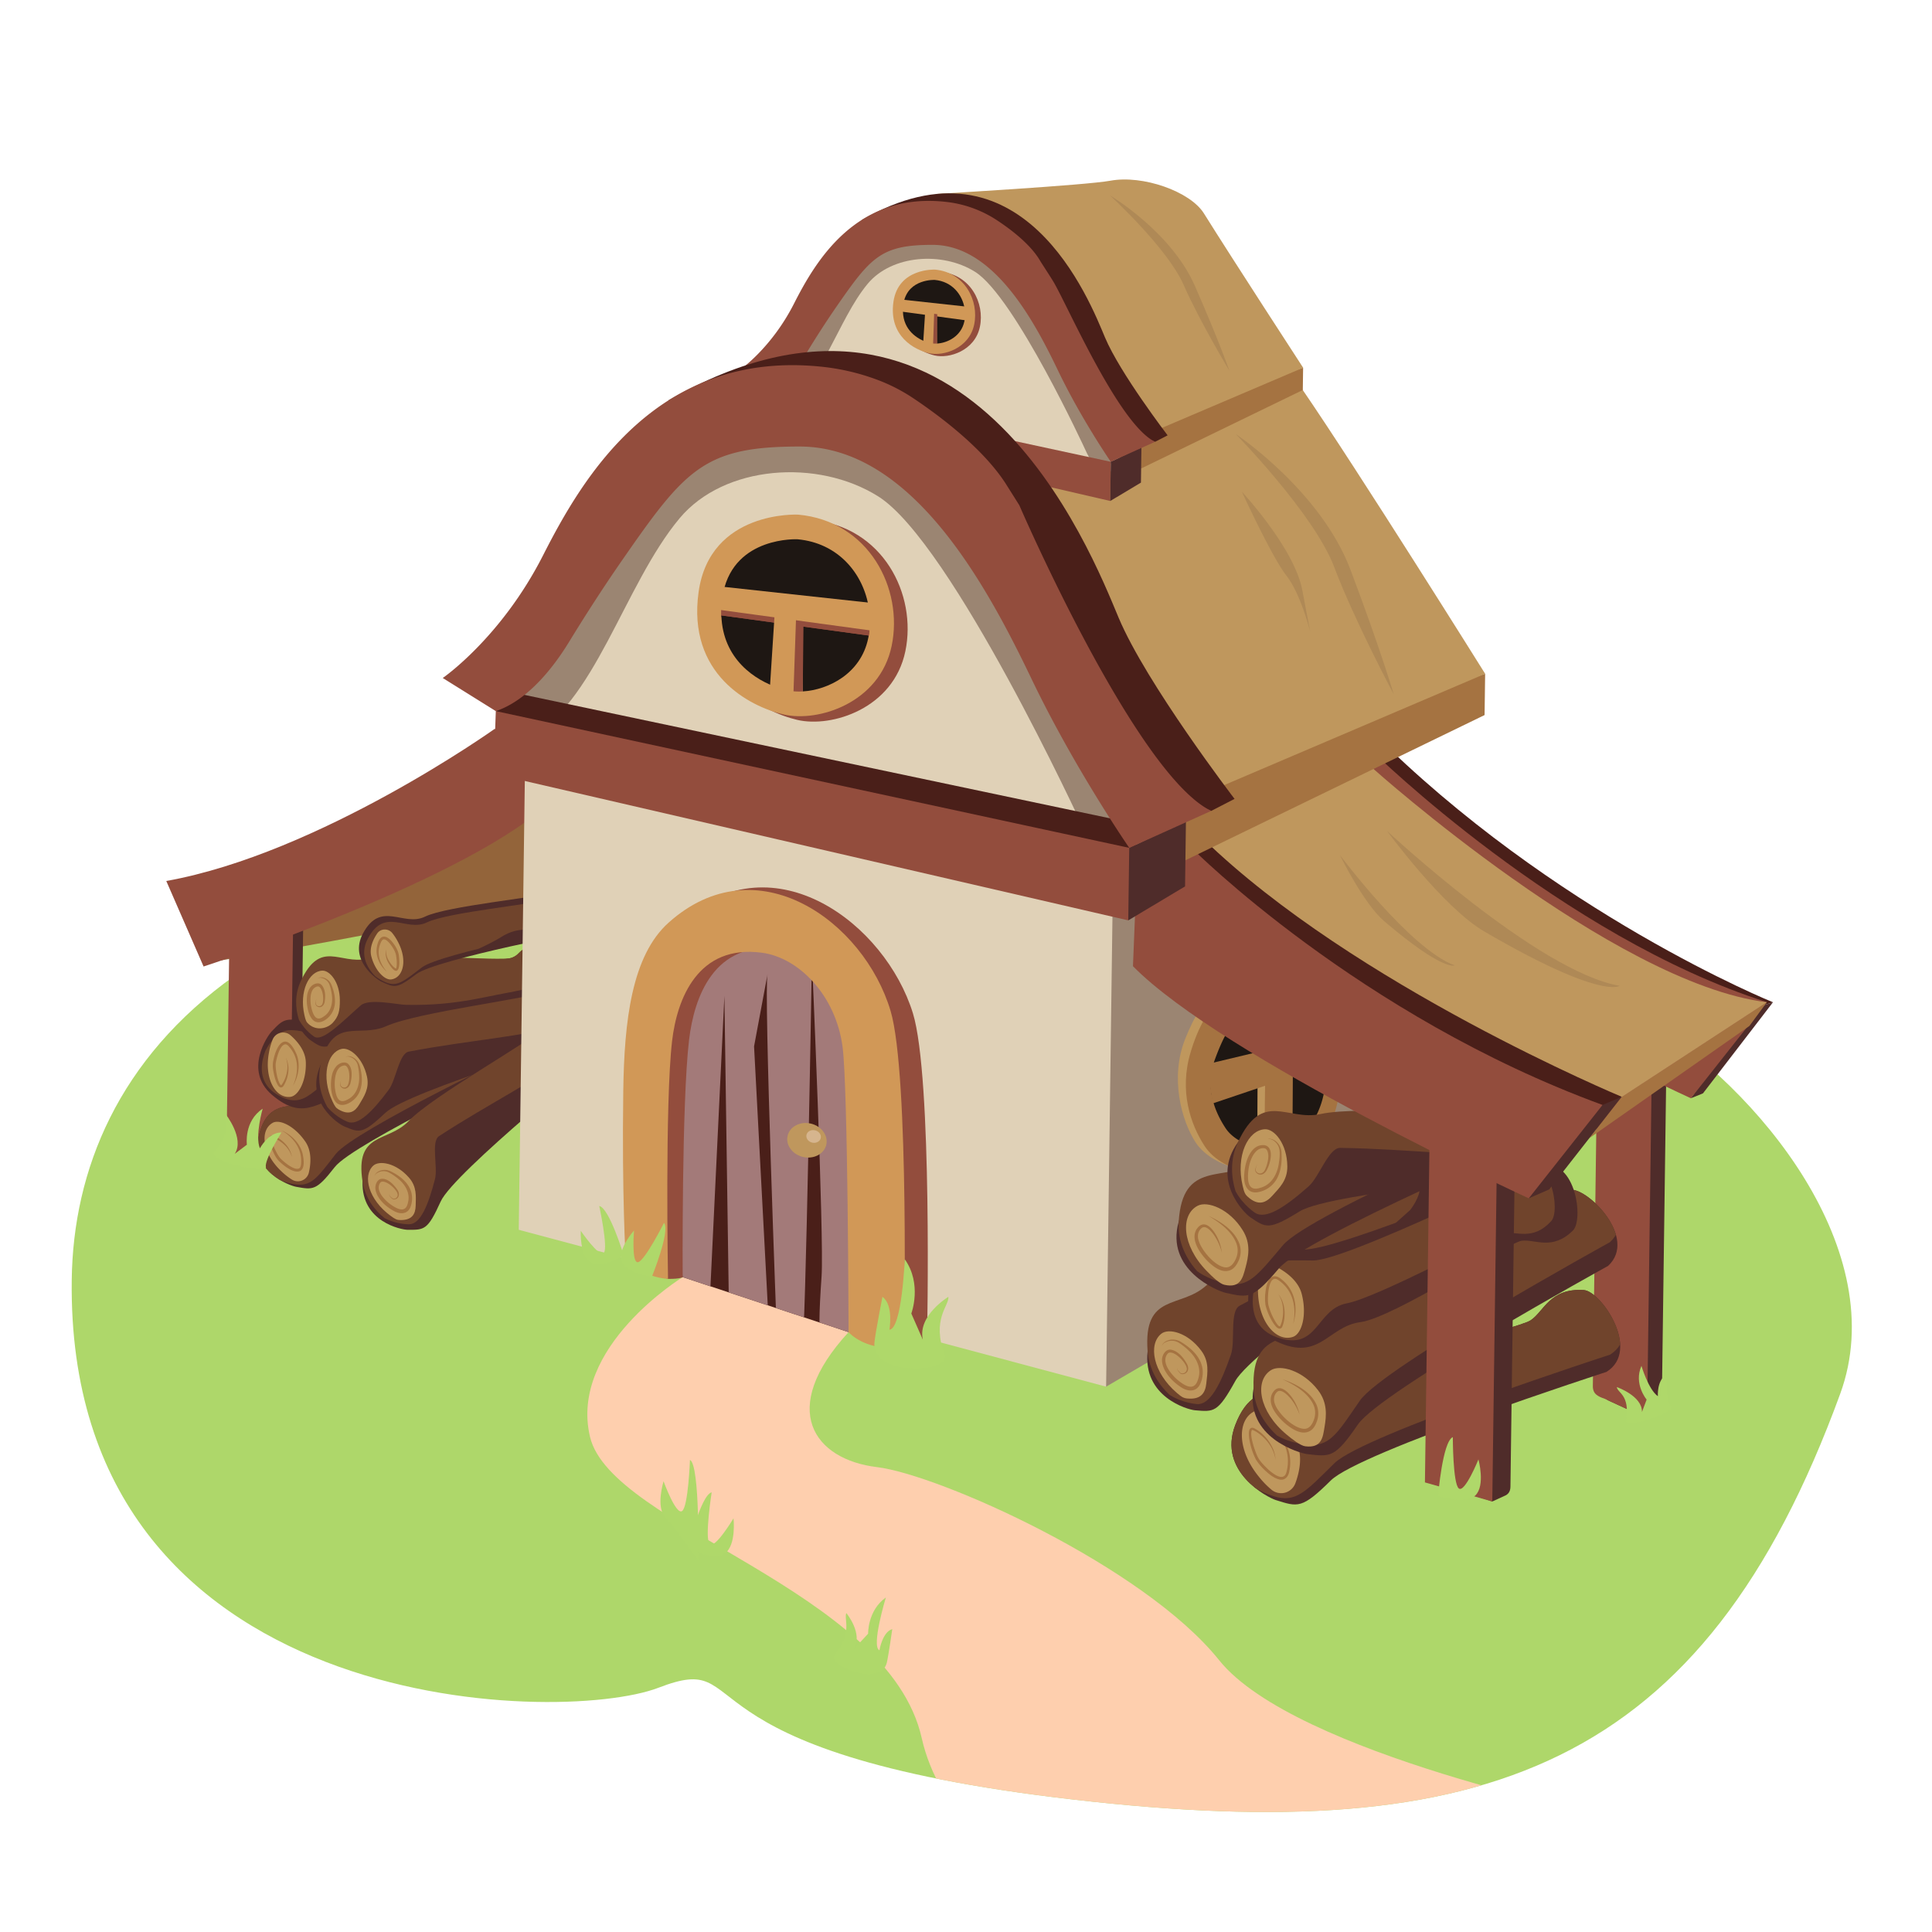 <svg id="Layer_1" data-name="Layer 1" xmlns="http://www.w3.org/2000/svg" xmlns:xlink="http://www.w3.org/1999/xlink" viewBox="0 0 2000 2000"><defs><style>.cls-1{fill:none;}.cls-2{fill:#aed76a;}.cls-3{clip-path:url(#clip-path);}.cls-4{fill:#fecfae;}.cls-5{fill:#93643a;}.cls-6{fill:#4f2c2a;}.cls-7{fill:#934d3d;}.cls-8{clip-path:url(#clip-path-2);}.cls-9{fill:#70442c;}.cls-10{fill:#bf975d;}.cls-11{fill:#a57341;}.cls-12{clip-path:url(#clip-path-3);}.cls-13{clip-path:url(#clip-path-4);}.cls-14{clip-path:url(#clip-path-5);}.cls-15{clip-path:url(#clip-path-6);}.cls-16{fill:#9b8572;}.cls-17{clip-path:url(#clip-path-7);}.cls-18{clip-path:url(#clip-path-8);}.cls-19{clip-path:url(#clip-path-9);}.cls-20{clip-path:url(#clip-path-10);}.cls-21{fill:#1e1713;}.cls-22{fill:#4a1f19;}.cls-23{fill:#e0d1b7;}.cls-24{clip-path:url(#clip-path-11);}.cls-25{clip-path:url(#clip-path-12);}.cls-26{clip-path:url(#clip-path-13);}.cls-27{clip-path:url(#clip-path-14);}.cls-28{fill:#a37a79;}.cls-29{fill:#d19857;}.cls-30{fill:#d6b58e;}.cls-31{fill:#af8956;}.cls-32{fill:#afd86a;}</style><clipPath id="clip-path"><path class="cls-1" d="M1397.58,991.64c105.68-13,213.69,7.63,301.25,60.63C1822.25,1127,1958.65,1296,1905,1442.8c-141.79,388.27-367.6,469.13-793.46,420.15s-326.65-155.55-429.8-115.84-612.87-2-607.06-453.87c2.93-227.27,276.15-580,781.88-421.49C1096.61,947,1333.13,999.58,1397.58,991.64Z"/></clipPath><clipPath id="clip-path-2"><path class="cls-1" d="M546.28,1097.69s-180.5,85.73-199.72,110.43-22.46,23.57-40.1,20.44c-6.41-1.14-47.33-15.79-38.42-53.21,11.21-47.07,47.63-20.63,70.86-40.68s135-60.79,144.3-68.81,11.4-26.72,37.63-28.42C534.14,1036.58,570.73,1077.73,546.28,1097.69Z"/></clipPath><clipPath id="clip-path-3"><path class="cls-1" d="M533.91,1025.92s-181.14,43.74-209.4,37.16-30-3.87-41.05,8.71c-4,4.57-27.48,42,2.67,60.89,33.76,21.1,39.7-17,68.21-16.08s140.51-31.15,151.92-30.79,23.72,12.62,43.84-1.51C560.31,1077.14,563.26,1026,533.91,1025.92Z"/></clipPath><clipPath id="clip-path-4"><path class="cls-1" d="M555.23,1021.44s-167.92,35.11-193.46,50.66-27.71,13.42-40.71,4.48c-4.72-3.25-23.2-32.45-9.55-61.24,20.46-43.16,40.23-16.84,67.84-22.74,32.46-7,139.76,2.89,150.52-1.1s7.3-14.75,29.21-7.17C570.19,988.18,583.09,1012,555.23,1021.44Z"/></clipPath><clipPath id="clip-path-5"><path class="cls-1" d="M572.56,958.54c-23.17,7.32-33.55-1.36-54.07,11.66-20,12.67-75.76,34-85.17,41.18-19.24,14.75-21.45,13.27-34.06,7.46-4.58-2.11-32.38-21.11-18.36-47.41,17.63-33.08,39.74-6.12,61.09-16.59s113.1-19.09,121.64-23.28,13.77-17.8,33.77-13.93C605.47,919.2,604.6,948.43,572.56,958.54Z"/></clipPath><clipPath id="clip-path-6"><path class="cls-1" d="M595.66,1053.11s-172.68,76.2-196.61,98.78-26.75,20.78-42.79,14.13c-5.83-2.41-32.39-29.61-24.29-63.72,12.14-51.13,39.45-27.32,67.8-40,33.36-14.91,151.08-28.86,161.75-35.62s4.48-17.54,29.79-14.4C604.15,1013.89,623.48,1036.54,595.66,1053.11Z"/></clipPath><clipPath id="clip-path-7"><path class="cls-1" d="M1459.8,1252.61s-162.61,143.78-181,176.88-22.06,32.1-41.95,30.42c-7.23-.61-45.83-21.14-48.86-61.34-4.54-60.26,33.68-43.71,60.33-67.49,31.34-28,155.46-84.37,164.79-95.5s-1.22-20.78,27.62-26.17C1455.41,1206.68,1484.49,1224.74,1459.8,1252.61Z"/></clipPath><clipPath id="clip-path-8"><path class="cls-1" d="M600.71,1077.85s-130.93,136-144.51,165.92-16.88,29.37-34.24,29.3c-6.31,0-41.2-15.13-46.63-49.77-8.14-51.92,26.15-40.23,47.59-62.7,25.22-26.44,128.87-84,136.18-94.26s-2.5-17.93,22.12-24.61C593.71,1038.34,620.17,1052,600.71,1077.85Z"/></clipPath><clipPath id="clip-path-9"><path class="cls-1" d="M1663,1420.19s-255.45,82.82-285.36,112.39-34,27.5-57,20.26c-8.34-2.63-60.32-29.28-41.93-77.59,23.14-60.77,67.06-19.21,101.51-41.88s190.49-57.5,204.27-66.57,19.83-33.63,55.08-31.32C1657.49,1336.64,1699.08,1397.85,1663,1420.19Z"/></clipPath><clipPath id="clip-path-10"><path class="cls-1" d="M1664.65,1310.48s-235.24,129.52-259,164.19-28.24,33.42-52.14,30.65c-8.69-1-54.21-25-55.82-68.29-2.41-65,42.85-45.33,76.2-69.59,39.23-28.54,191.81-83.09,203.63-94.59s13.14-36.76,48.19-41.15C1643.46,1229.47,1695.85,1281.74,1664.65,1310.48Z"/></clipPath><clipPath id="clip-path-11"><path class="cls-1" d="M1573.1,1202.63s-192.39,94.37-225.77,94-34.62,3.15-43.89,20c-3.37,6.13-20.34,54.06,18.21,67.68,43.17,15.25,40.33-29,72.56-35.11s149.93-70.08,162.82-72.53,29.79,8.24,48.84-12.65C1615.53,1253.52,1606.07,1195.4,1573.1,1202.63Z"/></clipPath><clipPath id="clip-path-12"><path class="cls-1" d="M1598,1175.66S1351,1281,1323.87,1313.09s-31.45,30.43-55,25.27c-8.54-1.87-51.43-30.25-48.7-73.53,4.11-64.9,47.18-40.82,82.79-61.61,41.89-24.47,199.16-63.47,212.08-73.73s16.75-35.26,52.06-36.12C1585.06,1092.94,1632,1150.19,1598,1175.66Z"/></clipPath><clipPath id="clip-path-13"><path class="cls-1" d="M1589.9,1188.35s-212.19,45.71-244.38,65.58-35,17.19-51.48,6c-6-4.07-29.6-40.88-12.56-77.41,25.56-54.77,50.78-21.61,85.66-29.3,41-9,176.86,2.6,190.45-2.54s9.11-18.71,36.89-9.29C1608.57,1146.15,1625.08,1176.15,1589.9,1188.35Z"/></clipPath><clipPath id="clip-path-14"><path class="cls-1" d="M878.43,1379l-171.72-56.92s-46.68-334,48.66-354.7,125.42,50.69,133.91,75.65S878.43,1379,878.43,1379Z"/></clipPath></defs><path class="cls-2" d="M1397.58,991.64c105.68-13,213.69,7.63,301.25,60.63C1822.25,1127,1958.65,1296,1905,1442.8c-141.79,388.27-367.6,469.13-793.46,420.15s-326.65-155.55-429.8-115.84-613.3,29.65-607.48-422.22c2.92-227.26,186.38-461.52,782.3-453.14C1108.1,875.29,1333.13,999.58,1397.58,991.64Z"/><g class="cls-3"><path class="cls-4" d="M706.71,1322.12s-118,72.17-95.94,165.28,308.92,158.48,343.39,311.84,264.77,225.68,264.77,225.68l447.45-144.21s-326.32-64.63-404.32-162.07-289.88-192.13-354.29-199.9-103.42-59.17-29.34-139.7S706.71,1322.12,706.71,1322.12Z"/></g><path class="cls-5" d="M618.05,874.24,519.36,766l-269,204.15c-19.85,9.48-32.44,18.4-34.31,26.05,0,0,388.08-60.87,446.2-106.62C676.88,878.06,656.72,869.64,618.05,874.24Z"/><polygon class="cls-6" points="314.69 896.69 314.69 896.68 248.51 922.93 244.9 1190.45 294.93 1205.27 298.48 1209.71 310.5 1206.84 314.69 896.68 314.69 896.69"/><polygon class="cls-7" points="237.89 938.05 234.45 1193.15 300.04 1209.73 304.06 911.8 237.89 938.05"/><path class="cls-6" d="M546.28,1097.69s-180.5,85.73-199.72,110.43-22.46,23.57-40.1,20.44c-6.41-1.14-47.33-15.79-38.42-53.21,11.21-47.07,47.63-20.63,70.86-40.68s135-60.79,144.3-68.81,11.4-26.72,37.63-28.42C534.14,1036.58,570.73,1077.73,546.28,1097.69Z"/><g class="cls-8"><path class="cls-9" d="M547.27,1084.18s-180.5,85.73-199.72,110.43-25.44,34.37-43.08,31.24c-6.41-1.14-53.42-9.37-35.44-64,15.13-46,47.63-20.63,70.87-40.68s135-60.79,144.3-68.81,11.39-26.72,37.62-28.42C535.13,1023.07,571.72,1064.22,547.27,1084.18Z"/></g><path class="cls-10" d="M302.29,1221.18a11.68,11.68,0,0,0,17.44-7.33c2-8.6,3.27-21.77-3.48-31.8-10.94-16.23-26.73-23.79-34-19.68-13.3,7.49-11.09,31.1,8.88,50A67.55,67.55,0,0,0,302.29,1221.18Z"/><path class="cls-11" d="M290.91,1169.92c10.3,4.37,19.31,13,22.29,24.11,5.93,26.47-11.17,21.1-24.72,7.56a29.45,29.45,0,0,1-4.8-7.28c-2.15-4.51-4.19-9.19-4.8-14.21-.41-3.49,1.33-5.92,5-4.14a32.91,32.91,0,0,1,10.55,7.23,27.17,27.17,0,0,1,7.86,14.67,28.53,28.53,0,0,0-8.88-13.59,31.48,31.48,0,0,0-11.23-6.58c-.3-.07-.57-.14-.71,0-1.19,4.54,5.75,18.53,9.16,21.85,3.53,3.49,14.46,12.92,19.38,9.76,1.18-1,1.57-3.1,1.64-4.76a32.7,32.7,0,0,0-.66-10c-2.44-10.7-10.61-19.36-20.06-24.67Z"/><path class="cls-6" d="M552.68,1032.91s-196.72,36.4-226.81,27.65-32.05-5.93-44.52,7c-4.53,4.68-29.13,40.58.06,65.7,36.73,31.6,50.6-.16,81.22,2.47s145.33-41,157.57-39.94,24.92,15,47.2,1C578.7,1089.6,584.23,1034.74,552.68,1032.91Z"/><g class="cls-12"><path class="cls-9" d="M542.43,1035.09S361.29,1078.83,333,1072.25s-38.39-9.92-49.45,2.66c-4,4.57-33.57,38,11.07,66.94,37.55,24.32,46.66-13,75.17-12.1s133.56-35.13,145-34.77,23.72,12.62,43.84-1.51C568.83,1086.31,571.78,1035.19,542.43,1035.09Z"/></g><path class="cls-10" d="M282.29,1076a11.7,11.7,0,0,1,18.46-4.29c6.65,5.81,15.43,15.74,15.83,27.83.66,19.58-7.71,35-16.05,35.94-15.17,1.73-27.24-18.72-22.12-45.74A68.13,68.13,0,0,1,282.29,1076Z"/><path class="cls-11" d="M303.15,1124.21c4.55-9.86,6.1-21.68,1.8-31.79a33.1,33.1,0,0,0-5.31-8.47c-1-1.3-2.61-2.81-4.13-2.9-5.83.3-9.2,14.42-10,19.3-.82,4.71,1.75,20.07,5.39,23.1.43,0,.87-.86,1.16-1.21a32.49,32.49,0,0,0,4.68-11.13,28.54,28.54,0,0,0-.78-16.23,27.2,27.2,0,0,1,2.23,16.5,32.75,32.75,0,0,1-4.31,12.06c-1.9,3.56-4.74,2.67-6.46-.43-2.46-4.43-3.55-9.42-4.46-14.34a29.74,29.74,0,0,1-.38-8.73c3.05-18.91,13.74-33.34,24.49-8.38,4.09,10.75,1.86,23.06-3.93,32.65Z"/><path class="cls-6" d="M568,1042.06s-180.71,14.49-206.25,30-27.71,13.42-40.71,4.48c-4.72-3.25-31.9-30.65-9.55-61.24,28.11-38.48,51.24,6.69,78.14-3.29s129.46-16.56,140.22-20.55,20-20.1,41.94-12.52C582.92,982.83,595.88,1032.58,568,1042.06Z"/><g class="cls-13"><path class="cls-9" d="M576.92,1000.94s-6.3,20.68-37.74,24.58c-32,4-61.9,15.81-118.85,14.69-9.39-.18-38.25-7-46.93.6-19,16.62-39.43,38.34-48.35,32.21-4.72-3.25-40.79-30.21-4.13-73.15,30.83-36.12,46.88-2,73.79-12S528.52,980,539.28,976s20-20.1,41.94-12.51C592.34,967.36,604.77,991.46,576.92,1000.94Z"/></g><path class="cls-10" d="M319.46,1060.1c8.46,7.58,19.78,4.38,25.07-1.4,5.86-6.41,7.36-12,7.29-23.45-.11-18.55-10.42-30.72-18.09-30.45-13.93.49-24.22,21.45-18.56,46.21C316.41,1056.43,317.07,1058,319.46,1060.1Z"/><path class="cls-11" d="M327.81,1035c-1.49.29-.79,4.06-.38,5.08a1.38,1.38,0,0,0,.6.73,3.64,3.64,0,0,0,5.28-.74c2.51-3.78,1.1-17-3.43-18.84a4.39,4.39,0,0,0-3.11.58c-3.63,1.91-4.8,6-5.22,10a38,38,0,0,0,2.44,16.84c2.49,6.22,6.08,7.3,11.25,3.53,7.45-4.74,9.49-14.14,8.26-22.46a50.21,50.21,0,0,0-2.57-10.71,11,11,0,0,0-7.93-6.6,6.07,6.07,0,0,0-4.33.4c4-2.61,9.81-.08,12.55,3.41a15.27,15.27,0,0,1,2.27,4.2c3.32,8.5,5.16,19,.46,27.59-3.76,7.07-14.79,15.07-21.17,6.56-3-4-4.09-8.93-4.81-13.65a36.53,36.53,0,0,1-.14-9.52,19.15,19.15,0,0,1,3.4-9.3c2.6-3.61,8.88-6.11,12.11-2,3.56,4.55,3.64,10.85,2.87,16.26-.22,3.26-2.79,7.07-6.47,6.11-1.7-.5-3-1.55-3.06-3.41a7.75,7.75,0,0,1,.3-3.42c.14-.34.43-.74.83-.69Z"/><path class="cls-7" d="M511.86,754.68S330.89,883.58,172.13,912l38.62,88.52S491,909.4,574.12,825.84L582,752.33Z"/><path class="cls-6" d="M611.37,962.51s-160.17,30.4-180.44,45.92-22.6,14-35.88,7.86c-4.82-2.22-34.1-22.24-19.34-49.93,18.57-34.84,41.86-6.45,64.34-17.48s119.12-20.11,128.11-24.52,14.51-18.74,35.57-14.66C614.41,911.77,634.8,951.81,611.37,962.51Z"/><g class="cls-14"><path class="cls-9" d="M608.05,957.85S456,986.71,436.72,1001.45s-25.81,20.78-38.42,15c-4.58-2.11-38.2-17.49-14-54.92,20.35-31.48,39.75-6.12,61.09-16.59S558.48,925.82,567,921.63s13.78-17.8,33.77-13.93C610.93,909.67,630.29,947.69,608.05,957.85Z"/></g><path class="cls-10" d="M405.94,965.72c-4.07-4.86-11.89-4.63-15.4.5-3.89,5.68-8.52,14.87-6.11,24,3.89,14.78,13.9,24.62,20.64,23.66,12.25-1.75,17.08-19.48,7-38.67A54,54,0,0,0,405.94,965.72Z"/><path class="cls-11" d="M400.49,1006c-6.66-5.8-11.4-14.56-10.63-23.67,1.74-14.68,9.27-17.24,18-4.82,2.67,3.71,4.81,8,5.19,12.62,1.74,14.9-2.62,21.77-11.61,5.48a20.38,20.38,0,0,1-1.9-13,21.44,21.44,0,0,0,3.21,12.3c1.78,3,4.28,6.14,7.1,7.83a6.21,6.21,0,0,0,.76-2.76,39.46,39.46,0,0,0-.41-9.46c-.37-4.22-2.38-7.87-4.79-11.3a28,28,0,0,0-4-4.74c-1.44-1.35-3.27-2.4-4.48-2-1.59.48-2.38,2.59-3.09,4.14a23.92,23.92,0,0,0-1.65,6c-1.14,8.52,2.8,17,8.34,23.43Z"/><path class="cls-6" d="M614.14,1072.37S423,1129.31,399.05,1151.89s-26.75,20.78-42.79,14.13c-5.83-2.41-41.35-25.68-24.29-63.72,21.45-47.84,50-12.91,76.66-29.81s142.22-39,152.89-45.8,17-26.21,42.27-23.07C616.63,1005.22,642,1055.8,614.14,1072.37Z"/><g class="cls-15"><path class="cls-9" d="M614.31,1026.08s-2,23.7-35,35.09c-33.54,11.61-94.63,15.63-156.18,27.46C413,1090.58,410,1118,402.38,1128.19c-16.61,22.22-31.64,37.65-42.64,33.09-5.83-2.41-50.81-23.18-21.18-77.78,24.92-45.92,50-12.91,76.66-29.81s142.22-39,152.89-45.8,16.95-26.21,42.27-23.07C623.22,986.42,642.12,1009.51,614.31,1026.08Z"/></g><path class="cls-10" d="M350.76,1148.66c10.84,6.22,16.84,2,21.21-5.43,4.85-8.25,10.63-16.41,7.93-28.72-4.36-19.94-18.24-30.68-26.42-28.63-14.89,3.72-21.16,28.63-9.41,54C346.65,1145.41,347.7,1146.91,350.76,1148.66Z"/><path class="cls-11" d="M353.84,1118.17c-1.67.13-1.38,4.35-1,5.52a1.47,1.47,0,0,0,.57.88,4,4,0,0,0,5.93-.15c3.27-3.87,3.32-18.58-1.49-21.21-1.13-.55-2.49-.1-3.6.25-4.26,1.66-6.09,6.1-7,10.49a41.88,41.88,0,0,0,.66,18.8c2,7,5.74,9,12.17,5.32,8.76-4.35,12.13-14.47,11.74-23.78a55.77,55.77,0,0,0-1.59-12,12.08,12.08,0,0,0-8-8.15,6.6,6.6,0,0,0-4.79,0c4.73-2.33,10.68,1.11,13.25,5.26a16.81,16.81,0,0,1,2,4.84c2.58,9.68,3.32,21.35-2.81,30.11-4.88,7.16-17.73,14.6-23.62,4.67-4.15-7.25-4.36-17.8-2.66-25.79a21,21,0,0,1,4.76-9.69c2.64-2.77,7.29-4.77,11-2.93,6,3.94,5.1,14.14,3.54,20.16-.61,3.52-3.82,7.35-7.7,5.9a5.53,5.53,0,0,1-2.62-2.09,4.9,4.9,0,0,1-.32-2c0-1.13.18-4.39,1.71-4.36Z"/><path class="cls-16" d="M1145.05,1435.47l294.32-172.1,6.86-508.17L1168.82,889.77s-41.51-3.31-41.69,10.25S1098.32,1414.06,1145.05,1435.47Z"/><path class="cls-6" d="M1724.85,1115.2l-4.58,339c0,4.2-.27,9.26-3.91,11l-11.31,3-41.3-19,4.94-366.48Z"/><path class="cls-7" d="M1709.82,1115l-4.77,353.21-43.67-20.11c-7.46-2.59-12.58-5.08-12.47-13.36l4.75-352.23Z"/><polygon class="cls-6" points="1835.38 1037.54 1762.91 1131.84 1750.32 1136.94 1817.81 1043.14 1835.38 1037.54"/><path class="cls-6" d="M1486.77,1267.27s-189.58,129.12-207.92,162.22-22.06,32.1-41.95,30.42c-7.23-.61-54.27-13.71-48.86-61.34,6.8-59.91,50.26-31.6,73.59-59.42s142.2-92.44,151.53-103.57,9.43-34.64,38.26-40C1466.05,1192.82,1511.46,1239.4,1486.77,1267.27Z"/><g class="cls-17"><path class="cls-9" d="M1470.79,1216.49s6,26.68-26.08,50.66c-32.71,24.43-98.24,50.17-161.54,84.61-10.44,5.68-4.16,36.79-8.94,50.6-10.45,30.14-21.53,52.29-35.17,51.14-7.23-.61-63.76-7.66-50.36-77.83,11.27-59,50.26-31.6,73.59-59.42s142.2-92.44,151.53-103.57,9.43-34.64,38.26-40C1466.71,1169.92,1495.48,1188.62,1470.79,1216.49Z"/></g><path class="cls-10" d="M1229.16,1447.72c14.3,1.36,18.58-5.91,19.63-15.77,1.16-10.93,3.34-22.23-5.33-33.85-14-18.8-33.68-23.46-41.28-17.43-13.82,11-8.56,40,15.79,61C1223.3,1446.26,1225.12,1447.33,1229.16,1447.72Z"/><path class="cls-11" d="M1219,1416.06c-1.16,1.22,1.51,3.78,2.41,4.61a3.19,3.19,0,0,0,2.32,1.11,4.73,4.73,0,0,0,4.88-4.91c-.27-5.82-12.25-18.35-18.36-16.56-1.44.45-2.26,1.94-2.93,3.19-2.27,4.84-.2,10.12,2.56,14.54a48.3,48.3,0,0,0,15.67,15.13c7.31,4.28,12.35,2.88,14.73-5.51,3.78-10.75-1.56-21.81-9.44-29.26a62.86,62.86,0,0,0-11-8.67,14,14,0,0,0-13.19-.29,7.71,7.71,0,0,0-4,3.83c1.23-3.79,5.47-5.77,9.17-6.43a16.39,16.39,0,0,1,11.4,2.74c9.81,6,19.66,15,21.57,27.05a28.31,28.31,0,0,1-1.89,15c-3.54,9-11.85,9.53-19.35,5-9.36-5.76-20.18-16.69-20.66-28.31-.2-5.37,3.85-12.52,10-11,7,1.74,11.91,7.87,15.35,13.76,1.6,2.6,2.59,6.08.81,8.85a5.84,5.84,0,0,1-6.16,2.43,5.41,5.41,0,0,1-1.82-1.35c-.86-.92-3.39-3.79-2.1-4.94Z"/><path class="cls-6" d="M625.11,1088.67s-155.33,125.14-168.91,155.1-16.88,29.37-34.24,29.3c-6.31,0-48-8.11-46.63-49.77,1.72-52.4,41.37-30.89,59.64-56.63s116.82-90,124.13-100.33,5.76-30.68,30.38-37.36C602,1025.59,644.57,1062.8,625.11,1088.67Z"/><g class="cls-18"><path class="cls-9" d="M607.72,1045.77s7.09,22.71-19.07,45.74C562,1115,507,1141.83,454.52,1176.1c-8.65,5.65-1,32.18-4.22,44.48-6.95,26.86-15,46.83-26.92,46.78-6.31,0-55.8-2.2-49.08-63.95,5.66-51.94,41.37-30.89,59.65-56.64s116.82-90,124.13-100.33,5.75-30.68,30.37-37.36C600.94,1005.69,627.18,1019.9,607.72,1045.77Z"/></g><path class="cls-10" d="M414.4,1263c12.49.18,15.69-6.42,15.91-15,.24-9.56,1.35-19.51-7-29-13.47-15.33-30.82-18-37-12.24-11.21,10.47-4.63,35.3,17.93,51.77C409.22,1262.18,410.87,1263,414.4,1263Z"/><path class="cls-11" d="M403.36,1236.3c-1,1.31,2.37,3.93,3.44,4.44a1.52,1.52,0,0,0,1.05.15,4,4,0,0,0,3.8-4.55c-.71-5-11.78-14.79-16.9-12.89-1.16.48-1.72,1.79-2.19,2.86-1.58,4.3.55,8.6,3.23,12.21a42,42,0,0,0,14.55,11.93c6.5,3.12,10.57,1.65,12-5.63,2.53-9.45-2.84-18.66-10.09-24.51a54.86,54.86,0,0,0-10.08-6.77,12.08,12.08,0,0,0-11.39.59,6.64,6.64,0,0,0-3.2,3.56c1.38-5.08,7.89-7.28,12.7-6.47a16.72,16.72,0,0,1,4.93,1.73c9,4.46,18.22,11.62,20.74,22a24.71,24.71,0,0,1-.58,13.29c-2.47,8.19-9.82,9.31-16.76,5.82-8.68-4.47-18.71-13.07-20-23.31-.33-3.81,1.23-8.62,5-10.15,6.88-1.94,14,5.53,17.47,10.67,3.08,3.83,2.58,10.09-3.26,10.3-1.47.45-5.89-4-4.53-5.27Z"/><path class="cls-6" d="M1663,1420.19s-255.45,82.82-285.36,112.39-34,27.5-57,20.26c-8.34-2.63-60.32-29.28-41.93-77.59,23.14-60.77,67.06-19.21,101.51-41.88s190.49-57.5,204.27-66.57,19.83-33.63,55.08-31.32C1657.49,1336.64,1699.08,1397.85,1663,1420.19Z"/><g class="cls-19"><path class="cls-9" d="M1666.7,1402.36s-255.45,82.83-285.36,112.39-39.89,41.37-62.84,34.13c-8.35-2.63-69.56-21.78-36.08-91.46,28.15-58.61,67.06-19.21,101.5-41.88s190.49-57.5,204.27-66.57,19.83-33.63,55.09-31.32C1661.16,1318.82,1702.76,1380,1666.7,1402.36Z"/></g><path class="cls-10" d="M1316.4,1542.28a15.7,15.7,0,0,0,24.53-6.74c4.12-11.11,8.14-28.44.88-43-11.74-23.53-31.47-36.36-41.92-32.15-19,7.66-20.18,39.5,3.14,68.13A91.39,91.39,0,0,0,1316.4,1542.28Z"/><path class="cls-11" d="M1310.16,1472c12.82,7.81,23.16,20.83,25.13,36.06a44.41,44.41,0,0,1-.48,14.32c-.78,5.64-4.3,10.76-10.76,9.09-5.79-1.53-10.38-5.54-14.62-9.43a56.78,56.78,0,0,1-9.24-11,71.4,71.4,0,0,1-6.47-18.9,38.35,38.35,0,0,1-.93-8.63c.1-1.6.24-3.48,1.57-4.77,1.58-1.42,3.67-.46,5.18.44a36.27,36.27,0,0,1,4.78,3.21,44.73,44.73,0,0,1,13.67,17.9,32,32,0,0,1,2.44,10.94c-1.44-11.16-8.46-20.75-17.3-27.26a34.29,34.29,0,0,0-5.82-3.45c-.52-.21-1-.39-1.38-.07-2.65,5,3.14,21.45,5.59,26.75,2.24,5,6.16,8.87,10,12.71a49.5,49.5,0,0,0,8.5,6.73c4.43,2.71,9.73,4,11.57-2.2a43.62,43.62,0,0,0,1.45-16.09c-1.48-14.76-11-27.75-22.85-36.33Z"/><path class="cls-6" d="M1664.65,1310.48s-235.24,129.52-259,164.19-28.24,33.42-52.14,30.65c-8.69-1-64.77-17.38-55.82-68.29,11.26-64,62.24-31.51,91.79-60.27s176.22-92.41,188-103.91,13.14-36.76,48.19-41.15C1643.46,1229.47,1695.85,1281.74,1664.65,1310.48Z"/><g class="cls-20"><path class="cls-9" d="M1666.61,1285.9s-235.24,129.52-259,164.19-31.37,48.16-55.28,45.38c-8.68-1-72.41-8.27-52.68-83,16.6-62.87,62.24-31.51,91.79-60.27s176.22-92.4,188-103.91,13.13-36.76,48.19-41.15C1645.41,1204.9,1697.81,1257.16,1666.61,1285.9Z"/></g><path class="cls-10" d="M1351.16,1497.19c17.18,2.15,18.28-9.43,20-20,2-11.7,3.19-25.1-6.68-38-16-20.89-39.43-26.85-48.9-20.74-17.23,11.11-12.36,42.6,15.94,66.31C1337.76,1490,1346.31,1496.58,1351.16,1497.19Z"/><path class="cls-11" d="M1327.89,1427.9c13.34,4.55,28.62,12.55,34.81,25.94a23.44,23.44,0,0,1,.66,17.14c-1.31,3.77-3.1,7.54-6.56,9.93-9,5.79-19.86-1.84-26.75-7.66-7.75-6.85-18.2-19-13.39-30.06,7.86-15.34,21.06,1.79,25.12,10.9a48.18,48.18,0,0,1,3.6,10.38c-3.06-8.38-7.87-16.46-14.82-22.1-2.31-1.74-5.8-3.7-8.26-1.68-3.77,3.29-4.29,8.55-2.35,13.19,3.69,9.81,19.71,25.4,30.57,25.23,5.11-.1,8-4.87,9.56-9.26a20.7,20.7,0,0,0-.07-14.9c-5.53-13-19.73-21.27-32.12-27Z"/><path class="cls-10" d="M1237.65,1182.52c-14.62-22.48-26.8-67-10.63-107.31,18.59-46.33,42-72.07,94.23-60.54,50.47,11.14,76.55,96,40.2,157.3-21.44,36.15-67.18,49.26-103.32,28.83C1250,1196.19,1242.67,1190.23,1237.65,1182.52Z"/><path class="cls-11" d="M1247.07,1186.47c-14.63-22.48-26.57-56.87-14.61-97,15.77-52.85,45.93-82.43,98.2-70.9,50.47,11.13,76.55,96,40.21,157.3-21.44,36.15-67.18,49.26-103.32,28.83C1259.4,1200.14,1252.08,1194.18,1247.07,1186.47Z"/><path class="cls-21" d="M1257.83,1096.27c16.81-45.71,33.84-60.73,72.35-52.24,37.18,8.21,56.39,70.71,29.62,115.88a58,58,0,0,1-22.09,21.39l.53-80.15-7.65,1.66v-.62l-28.53,6.21-.53,79.1a54.83,54.83,0,0,1-17.85-6.34c-6-3.4-11.39-7.79-15.09-13.47C1257.82,1151.13,1246.79,1126.29,1257.83,1096.27Z"/><path class="cls-10" d="M1330.59,1102.19v.62l-20.88,4.54-.54,80.89a54.73,54.73,0,0,1-7.64-.74l.53-79.1Z"/><path class="cls-11" d="M1330.59,1102.81l7.65-1.66-.53,80.15a58,58,0,0,1-7.67,3.48,56,56,0,0,1-20.87,3.46l.54-80.89Z"/><polygon class="cls-11" points="1371.44 1072.44 1249.3 1101.65 1255.28 1142.31 1376.46 1101.4 1371.44 1072.44"/><path class="cls-22" d="M1817.81,1043.14l17.57-5.6s-227.68-91.9-416.15-281.08l-45.57,27.69s164,184.5,301,225.7S1817.81,1043.14,1817.81,1043.14Z"/><path class="cls-7" d="M1421.09,778.17S1616.24,969.63,1829,1037.39l-78.63,99.55s-316.54-145.71-409.73-240.29l4-99.53Z"/><polygon class="cls-11" points="1829.05 1037.52 1810.99 1062.06 1645.07 1178.33 1678.67 1135.64 1829.05 1037.52"/><polygon class="cls-23" points="1151.66 945.8 1145.05 1435.47 537.01 1273.07 543.74 774.47 1151.66 945.8"/><path class="cls-6" d="M1595.91,1205.78s-211.72,90-247.67,87.73-37.47,1.36-48.24,18.94c-3.92,6.39-22.55,52.84,16.5,73.74,49.12,26.29,56.76-12.83,91.78-17.53s152.88-82.35,166.88-84.23,31.73,10.59,53.23-10.71C1639.29,1262.91,1631.78,1200,1595.91,1205.78Z"/><g class="cls-24"><path class="cls-9" d="M1585,1210.79s-192.39,94.37-225.76,94.06-45.57-1.54-54.84,15.34c-3.37,6.14-28.18,51.07,29.16,72.37,48.23,17.92,49.12-26.23,81.34-32.37s141.14-72.81,154-75.27,29.79,8.24,48.84-12.64C1627.39,1261.68,1617.92,1203.56,1585,1210.79Z"/></g><path class="cls-10" d="M1303.17,1321.68a13.46,13.46,0,0,1,19.65-9.43c8.91,4.87,21.25,13.81,24.73,27.29,5.63,21.81.08,41.19-9,44.35-16.6,5.73-35.25-14.2-36.27-45.82A78.67,78.67,0,0,1,1303.17,1321.68Z"/><path class="cls-11" d="M1338.65,1370.64c2.76-12.21,1.55-25.91-5.79-36.23a37.7,37.7,0,0,0-9.94-9.53c-4.56-2.88-7.1.86-8.42,5a42,42,0,0,0-1.69,9.08c-.3,4.6-.65,9.3.68,13.74a65.07,65.07,0,0,0,7.79,17c1,1.37,2,2.93,3.43,3.37.34,0,.51-.35.71-.72a29.44,29.44,0,0,0,1.83-5.46c2.08-9.16,1.28-19.27-4-27.33,6.17,7.64,7.63,18.24,5.94,27.74a29.88,29.88,0,0,1-1.74,6,3.12,3.12,0,0,1-2.79,2.13c-1.65-.08-2.84-1.25-3.83-2.25a33,33,0,0,1-4.28-6.12,60.85,60.85,0,0,1-6.48-15.91,48.43,48.43,0,0,1-.23-12.38c.56-4.93,1.28-10.14,4.19-14.42,3.29-4.77,8.63-3.52,12.34-.19a37.77,37.77,0,0,1,8.39,9c7.28,11,7.88,25.26,3.89,37.53Z"/><path class="cls-6" d="M1568.16,1201.37l-4.56,337.7c-.07,4.92-2.15,8-6.54,9.65l-12.26,5.61-51.17-16.94,5-368.69Z"/><path class="cls-6" d="M1598,1175.66S1351,1281,1323.87,1313.09s-31.45,30.43-55,25.27c-8.54-1.87-62.7-23.77-48.7-73.53,17.62-62.6,65.08-25.12,97.36-50.78s184.59-74.3,197.51-84.56,16.75-35.26,52.06-36.12C1585.06,1092.94,1632,1150.19,1598,1175.66Z"/><g class="cls-25"><path class="cls-9" d="M1602.45,1151.4s-247,105.32-274.17,137.43-36,44.77-59.55,39.61c-8.54-1.87-71.23-15.47-44.11-87.87,22.81-60.89,65.08-25.12,97.36-50.78s184.59-74.29,197.51-84.56,16.74-35.26,52.06-36.11C1589.47,1068.68,1636.37,1125.93,1602.45,1151.4Z"/></g><path class="cls-10" d="M1267.43,1330c16.88,3.87,19.13-7.55,21.94-17.85,3.12-11.44,5.68-24.65-2.84-38.48-13.8-22.39-36.54-30.67-46.58-25.54-18.25,9.33-16.57,41.15,9.22,67.58C1254.81,1321.54,1262.66,1329,1267.43,1330Z"/><path class="cls-11" d="M1251.21,1258.77c12.82,5.87,27.22,15.36,32,29.29a23.51,23.51,0,0,1-1.07,17.13c-1.68,3.61-3.83,7.18-7.52,9.22-9.55,4.86-19.57-3.82-25.85-10.3-7-7.59-16.2-20.74-10.31-31.25,9.35-14.47,20.77,3.89,23.9,13.36a47.68,47.68,0,0,1,2.54,10.69,54.71,54.71,0,0,0-9-19.52c-2.44-3.13-7.27-8.94-11.53-6.46-4.08,2.9-5.12,8.09-3.65,12.9,2.69,10.12,17.06,27.25,27.89,28.16,5.09.41,8.46-4,10.43-8.26a20.75,20.75,0,0,0,1.43-14.83c-4.2-13.51-17.51-23.14-29.26-30.13Z"/><path class="cls-6" d="M1606.24,1214.34s-228.53,19.72-260.72,39.59-35,17.19-51.48,6c-6-4.07-40.6-38.53-12.56-77.41,35.28-48.89,59.3-2.93,93.27-15.76s169.25-10.94,182.84-16.08,25.18-25.58,53-16.16C1624.64,1139.28,1641.41,1202.13,1606.24,1214.34Z"/><g class="cls-26"><path class="cls-9" d="M1617.18,1162.24s-7.81,26.21-47.56,31.4c-40.47,5.27-110.21-4.38-182.27-5.36-11.89-.16-21.65,30-32.58,39.74-23.87,21.16-44.38,35-55.71,27.36-6-4.08-51.84-37.91-5.79-92.52,38.74-45.94,59.3-2.93,93.27-15.77s169.25-10.94,182.84-16.07,25.18-25.58,53-16.16C1636.43,1119.64,1652.35,1150,1617.18,1162.24Z"/></g><path class="cls-10" d="M1291.88,1239.08c10.77,9.52,18.5,6.15,25.15-1.2,7.37-8.16,15.78-16,15.61-30.5-.28-23.46-13.43-38.79-23.12-38.39-17.62.74-30.48,27.34-23.13,58.61C1288,1234.45,1288.84,1236.39,1291.88,1239.08Z"/><path class="cls-11" d="M1302.43,1205.45c-1.89-.49-3.25,6.12-2.07,7.13,2.26,3.34,6.64,2.64,8.58-.6,3-5.44,6.42-17.75,1.57-22.63-2.65-1.65-6.39-.42-8.77,1.26-7.78,6.21-10.3,20.36-9.76,29.89.59,8.45,4.59,11.83,12.86,9.07,11-3,17.11-13.55,18.85-24.29.81-5.33,1.66-11.32.46-16.64-1.39-5-6.57-10.37-12.11-9.53a5.81,5.81,0,0,1,2.87-.24c7.1,1.12,11.85,8.22,11.77,15.15.39,7.71-.27,15.69-3.38,23.1A27.68,27.68,0,0,1,1306,1233.2c-4.15,1.33-8.88,2-12.75-.73-6.81-5.47-5.57-16-4.45-23.56,1.77-10.19,7.59-24.79,20.28-23.4,10.26,2,6.14,18.39,2.73,24.79a10.4,10.4,0,0,1-3.84,4.72,5.76,5.76,0,0,1-6,.12,6.31,6.31,0,0,1-2.45-2.91,5.55,5.55,0,0,1,.09-2.26c.27-1.23,1.22-4.93,2.9-4.52Z"/><path class="cls-10" d="M1421.61,795.8s248,222.07,407.44,241.72L1643,1159S1256.68,1016.82,1236,884.5,1421.61,795.8,1421.61,795.8Z"/><path class="cls-22" d="M1658.87,1149.14l19.9-13.77s-277-115.29-433-266.85L1217,882s164.06,184.5,301,225.7S1658.87,1149.14,1658.87,1149.14Z"/><path class="cls-7" d="M1234.4,878.57s172.07,172.9,424.54,265.26l-76.37,96.69S1266,1094.8,1172.84,1000.22l4-99.53Z"/><path class="cls-11" d="M1227.14,890.56l309.69-150.33.58-42.75s-271.83,86-289.86,105.08-38.61,31.92-34.5,50.94S1227.14,890.56,1227.14,890.56Z"/><path class="cls-23" d="M1191.64,900.89,523.19,757.79l6.44-72.09s169-289.71,255.1-264.49,197.18,56.25,231.2,128.88S1202.92,855.14,1191.64,900.89Z"/><path class="cls-16" d="M1120.44,855.16S985.22,561.62,909.08,513.83c-62.75-39.39-159.47-32.45-205.53,22.65-58,69.41-88,194.12-158.58,228.16-54.81,26.42-20.64-91.83-20.64-91.83L762.39,428.93s159.87-69.3,203.71,31.91,216.83,398,216.83,398S1153.9,930.34,1120.44,855.16Z"/><path class="cls-22" d="M878.43,1379l-171.72-56.92s-46.68-334,48.66-354.7,125.42,50.69,133.91,75.65S878.43,1379,878.43,1379Z"/><g class="cls-27"><path class="cls-28" d="M889,983.86l3.38,403.36s-39.59-2.65-42.22-4.94-2.4-21.63.33-61-10-329-10-329-6.51,401.24-10.2,403.49-26-12-26-12-13.85-361.07-9.69-375.57l-14,75,16.63,314.49-42.47-31.25L749.89,1031,732.63,1390.9l-36.93-18.73,8.91-383.47C705.72,981.16,802.31,985.32,889,983.86Z"/></g><path class="cls-7" d="M659.06,1125.78c1-72.75,8.93-140.42,48.49-174.65,94.24-81.55,208.94,5.19,237.48,97.76,20.41,66.21,14.67,335.74,14.67,335.74s-5.79,6.53-23.87,9.27c-2.71.41-16.37-23-19-30.53-15.56-.18-17.13,20.45-17.13,20.45s-.14-261.72-6-304.11c-7.37-53.24-46.8-92.19-86.21-97.33-68.63-8.93-89,50.29-94.18,94.21-7.72,64.89-6.61,245.53-6.61,245.53s-2.16,1.9-15.19,1.78c-4.88-.05-20.16-22.05-21.94-25.89-5.23-1,1.81,10.47-2.86,5.51C666.72,1303.52,657.6,1233.89,659.06,1125.78Z"/><path class="cls-10" d="M1262.42,814.79l275-117.31s-131.51-210.34-190.14-295.7-163.22-100.34-214.41-88.88c-46.8,10.48-295.55,51.55-295.55,51.55S1078.91,691.29,1262.42,814.79Z"/><path class="cls-11" d="M1181.3,485l167.36-81.24.32-23.1s-146.9,46.48-156.65,56.78-20.87,17.26-18.64,27.53A84.85,84.85,0,0,0,1181.3,485Z"/><path class="cls-23" d="M1162.11,490.57,800.87,413.24l3.48-39S895.7,217.71,942.21,231.34s106.56,30.4,125,69.66S1168.21,465.85,1162.11,490.57Z"/><path class="cls-16" d="M1123.64,465.86s-73.08-158.63-114.23-184.46c-33.91-21.29-86.18-17.54-111.07,12.24-31.35,37.51-47.54,104.91-85.7,123.3-29.62,14.28-11.15-49.62-11.15-49.62L930.14,235.51s86.4-37.44,110.09,17.25,117.18,215.07,117.18,215.07S1141.72,506.49,1123.64,465.86Z"/><path class="cls-10" d="M1200.37,444,1349,380.65s-73.1-112.34-102.76-159.81c-14.16-22.66-63.29-40-96.92-33.75-25.49,4.71-178.67,13.58-178.67,13.58S1101.19,377.3,1200.37,444Z"/><polygon class="cls-7" points="1149.87 478.04 1149.32 518.61 794.25 436.59 795.51 401.54 1149.87 478.04"/><polygon class="cls-6" points="1149.32 518.61 1181.1 499.6 1181.6 462.63 1149.87 478.04 1149.32 518.61"/><path class="cls-22" d="M1195.71,457.38l13-6.72s-49.37-64.5-64.83-101.35-85.39-217.26-252-121.5c0,0,124.27-2,136.89,26.57s117.53,181.25,117.53,181.25Z"/><path class="cls-7" d="M1149.87,478s-30.63-44.37-54.67-94.52c-24.67-51.45-66.61-129.93-129.65-130-53.81-.06-64.11,12.71-100.27,64.88C855.2,333,845.64,347.85,836.4,362.94c-8.21,13.41-22.58,32.45-40.89,38.6L765.82,383s32.61-22.41,56.08-68.59c22.32-43.9,65-117.44,160.28-105.07a117.58,117.58,0,0,1,24.73,6.06h0a119.17,119.17,0,0,1,24.75,12.34c14,9.17,35,24.86,45.12,42.28,1.52,2.62,11.56,17.77,14.59,23.1,16,28.13,67.43,146.38,104.34,164.24Z"/><path class="cls-7" d="M973.84,281.45s-38.1-1.94-43.06,33.53,21.79,49.48,36.82,53,41.64-5,46.79-29.68S1004.6,284.22,973.84,281.45Z"/><path class="cls-29" d="M967.92,279.1s-38.1-1.94-43.06,33.53,21.79,49.48,36.82,53,41.64-5,46.79-29.68S998.68,281.87,967.92,279.1Z"/><path class="cls-21" d="M967.66,289.77c17.86,1.61,28.65,15.12,30.92,29.74l-63-6.85C940.67,288.4,967.66,289.77,967.66,289.77Z"/><path class="cls-21" d="M998.29,332.71C995.11,347.89,981.15,355,970,355.65l-.31-28.14,28.88,3.94C998.44,331.87,998.37,332.29,998.29,332.71Z"/><path class="cls-21" d="M960.19,326.22l-.53,28c-10.24-3.36-24.32-12.4-24.94-31.46Z"/><path class="cls-7" d="M970.36,317.87,970,355.65a24.93,24.93,0,0,1-7-.52c-1-.24-2.13-.55-3.29-.93l.7-37.22Z"/><polygon class="cls-29" points="999.13 317.27 934.81 310.27 933.41 320.26 1001.83 329.6 999.13 317.27"/><polygon class="cls-29" points="965.75 361.85 967.28 317.19 958.13 316.78 955.35 360.12 965.75 361.85"/><polygon class="cls-7" points="1176.66 869.09 1167.97 952.77 510.94 801 513.27 736.15 572.75 736.15 1176.66 869.09"/><path class="cls-22" d="M1154.07,848.18,530.3,716.69l-17,19.46L1169,877.69S1195.63,847.87,1154.07,848.18Z"/><polygon class="cls-6" points="1167.97 952.77 1226.77 917.6 1227.69 849.18 1168.98 877.69 1167.97 952.77"/><path class="cls-22" d="M1253.81,839.47,1278,827s-91.36-119.34-120-187.53-158-402-466.36-224.84c0,0,230-3.64,253.29,49.17s217.48,335.39,217.48,335.39Z"/><path class="cls-7" d="M1169,877.69s-56.68-82.1-101.16-174.89c-45.65-95.21-123.25-240.43-239.9-240.55-98.91-.09-118.38,23.22-184.23,118.16-19.1,27.54-37.26,55.73-54.76,84.31-15.18,24.82-41.79,60-75.66,71.43l-54.95-34.28S518.67,660.4,562.11,575c40.81-80.28,118.39-214.12,290.42-195.16a233,233,0,0,1,53.55,12.54h0a181.75,181.75,0,0,1,39.24,19.79c26.5,17.71,71.86,51.39,95.76,88.44L1055.19,523s120.34,278.56,198.62,316.44Z"/><path class="cls-7" d="M840.27,538.35s-91.08-4.63-102.93,80.17,52.1,118.31,88,126.71,99.57-12,111.87-71S913.84,545,840.27,538.35Z"/><path class="cls-29" d="M826.12,532.73S735,528.1,723.18,612.9s52.1,118.31,88,126.71,99.57-12,111.87-71S899.68,539.35,826.12,532.73Z"/><path class="cls-7" d="M896.49,630.75,746.91,612l-.29,26.85L899,659.65l.08-.36a44.29,44.29,0,0,0,1-6.47l0-.33Z"/><path class="cls-21" d="M825.51,558.25c42.71,3.85,68.49,36.15,73.92,71.1L748.78,613C761,555,825.51,558.25,825.51,558.25Z"/><path class="cls-21" d="M898.73,660.91c-7.58,36.3-41,53.26-67.74,54.84l-.75-67.28,69,9.43C899.11,658.9,898.94,659.91,898.73,660.91Z"/><path class="cls-21" d="M807.64,645.39l-1.25,66.9c-24.5-8-58.15-29.64-59.64-75.21Z"/><polygon class="cls-7" points="829.96 623.29 830.24 648.48 807.64 645.39 808.05 623.31 829.96 623.29"/><path class="cls-7" d="M747.77,618.81q.42-3,1-5.84l150.65,16.38a88.78,88.78,0,0,1-.15,28.55l-69-9.43L830,623.29l-21.91,0-.41,22.08-60.89-8.31A106.89,106.89,0,0,1,747.77,618.81Z"/><path class="cls-7" d="M832,625.43l-1,90.32a59.24,59.24,0,0,1-16.75-1.24c-2.46-.58-5.1-1.31-7.85-2.22l1.66-89Z"/><polygon class="cls-29" points="900.75 623.98 746.96 607.26 743.63 631.14 907.19 653.47 900.75 623.98"/><polygon class="cls-29" points="820.94 730.57 824.61 623.79 802.73 622.82 796.07 726.45 820.94 730.57"/><path class="cls-29" d="M692.19,955.06c91.19-81.59,202.18-1.11,229.74,91.44,19.72,66.21,13.9,347.4,13.9,347.4-39,6.65-57.4-14.86-57.4-14.86s-.57-253.1-6.23-295.48c-7.1-53.24-45.23-92.17-83.35-97.29-66.38-8.91-88,47.54-93.12,91.46-7.5,64.9-4.21,246.17-4.21,246.17s-25.68-.72-43.81-20.64c0,0-4-65.42-2.51-173.53C646.18,1057,653.9,989.32,692.19,955.06Z"/><ellipse class="cls-10" cx="835.36" cy="1180.47" rx="17.74" ry="20.55" transform="translate(-504.41 1724.84) rotate(-76.83)"/><ellipse class="cls-30" cx="842.28" cy="1176.53" rx="6.54" ry="7.58" transform="translate(-495.24 1728.54) rotate(-76.83)"/><polygon class="cls-7" points="1549.57 1201.12 1544.8 1554.33 1475.08 1534.58 1480.02 1168.45 1549.57 1201.12"/><polygon class="cls-7" points="1658.94 1143.83 1655.12 1159.11 1603.5 1220.39 1582.57 1240.52 1596.65 1170.23 1658.94 1143.83"/><polygon class="cls-6" points="1678.77 1135.37 1603.75 1231.26 1582.57 1240.52 1658.94 1143.83 1678.77 1135.37"/><path class="cls-31" d="M1279.19,449.29s87.73,58.24,118.83,140.56c31.5,83.4,44.7,128.71,44.7,128.71s-40.63-76.14-61.49-131.39S1279.19,449.29,1279.19,449.29Z"/><path class="cls-31" d="M1149.1,202.32s63.17,37.35,87.79,93.51c24.95,56.9,35.78,87.95,35.78,87.95s-31-51.51-47.56-89.21S1149.1,202.32,1149.1,202.32Z"/><path class="cls-31" d="M1285.55,509a421,421,0,0,1,32.79,41.05c13.13,18.81,26,41.18,29.72,60.56l8.27,43.32s-9.75-39.14-24.69-58.11S1285.55,509,1285.55,509Z"/><path class="cls-31" d="M1435.81,860.15s156.35,146,240.83,160.34c0,0-18.05,15-140.2-56.28C1493.65,939.23,1435.81,860.15,1435.81,860.15Z"/><path class="cls-31" d="M1387,885.06s72.94,97.7,118.88,114.29c0,0-11.65,6.6-73-45.75C1411.49,935.27,1387,885.06,1387,885.06Z"/><path class="cls-32" d="M978,1403c-13.89-37.69,4.59-51,3.79-60.55,0,0-32.15,19.37-26.47,44.41l-11.93-27.12s11.54-30.45-6.82-56.23c0,0-2.84,72-15.83,73,0,0,4.52-25.73-7.25-34,0,0-7.29,37.21-8.25,47C901.74,1425.78,984.58,1420.86,978,1403Z"/><path class="cls-32" d="M864.13,1712.94c18.81-22.88,9.16-36.64,12-43.08,0,0,17.69,21.28,7.68,37.34l14.87-16s-.66-24,18.37-37.5c0,0-15.46,50.8-6.66,54.67,0,0,3.08-19,13.29-21.93,0,0-3.94,27.68-5.65,34.75C911.74,1747.27,855.25,1723.78,864.13,1712.94Z"/><path class="cls-32" d="M1488.7,1548.56s4.57-56.31,15.26-60.87c0,0,0,48.4,6.23,53.17s20.28-30.09,20.28-30.09,7.4,27-3.2,37.32S1488.7,1548.56,1488.7,1548.56Z"/><path class="cls-32" d="M712.2,1602.61s13.25-54.91,24.52-57.76c0,0-7.49,47.81-2.09,53.49s24.7-26.58,24.7-26.58,3.12,27.84-9,36.37S712.2,1602.61,712.2,1602.61Z"/><path class="cls-32" d="M722.84,1615.72s1.92-99.49-8.6-104.43c0,0-1.75,48.36-8.13,52.91s-19.19-30.8-19.19-30.8-8.36,26.74,1.87,37.41S722.84,1615.72,722.84,1615.72Z"/><path class="cls-32" d="M674.81,1321.71s19.39-47.69,12.56-55.79c0,0-19.88,39.37-26.89,40.7s-4.15-32.81-4.15-32.81-17.12,19-12.72,31.69S674.81,1321.71,674.81,1321.71Z"/><path class="cls-32" d="M645.73,1299.65s-15-49.25-25.4-51.24c0,0,9.38,43.1,4.77,48.56s-23.9-22.87-23.9-22.87-1.35,25.5,10.09,32.62S645.73,1299.65,645.73,1299.65Z"/><path class="cls-32" d="M222.25,1191.89c19.68-22.44,8.21-32.18,11.3-38.58,0,0,20,25.3,9.44,41.16l12.58-9.47s-3.27-24.26,16.34-37.26c0,0-8.15,28.21-2.87,41,0,0,8.78-16.61,22.31-16.39,0,0-18.16,29-16.05,35.9S213,1202.53,222.25,1191.89Z"/><path class="cls-32" d="M1683.37,1469.41c4-25.61-8.95-27.41-9.66-33.53,0,0,26.46,9.21,26.06,25.77l4.82-12.79s-13.68-16.26-5.35-34.9c0,0,7.14,24.46,17,31.4,0,0-1.29-16.26,8.73-22.39,0,0,.2,29.73,4.93,33.78S1681.5,1481.53,1683.37,1469.41Z"/></svg>